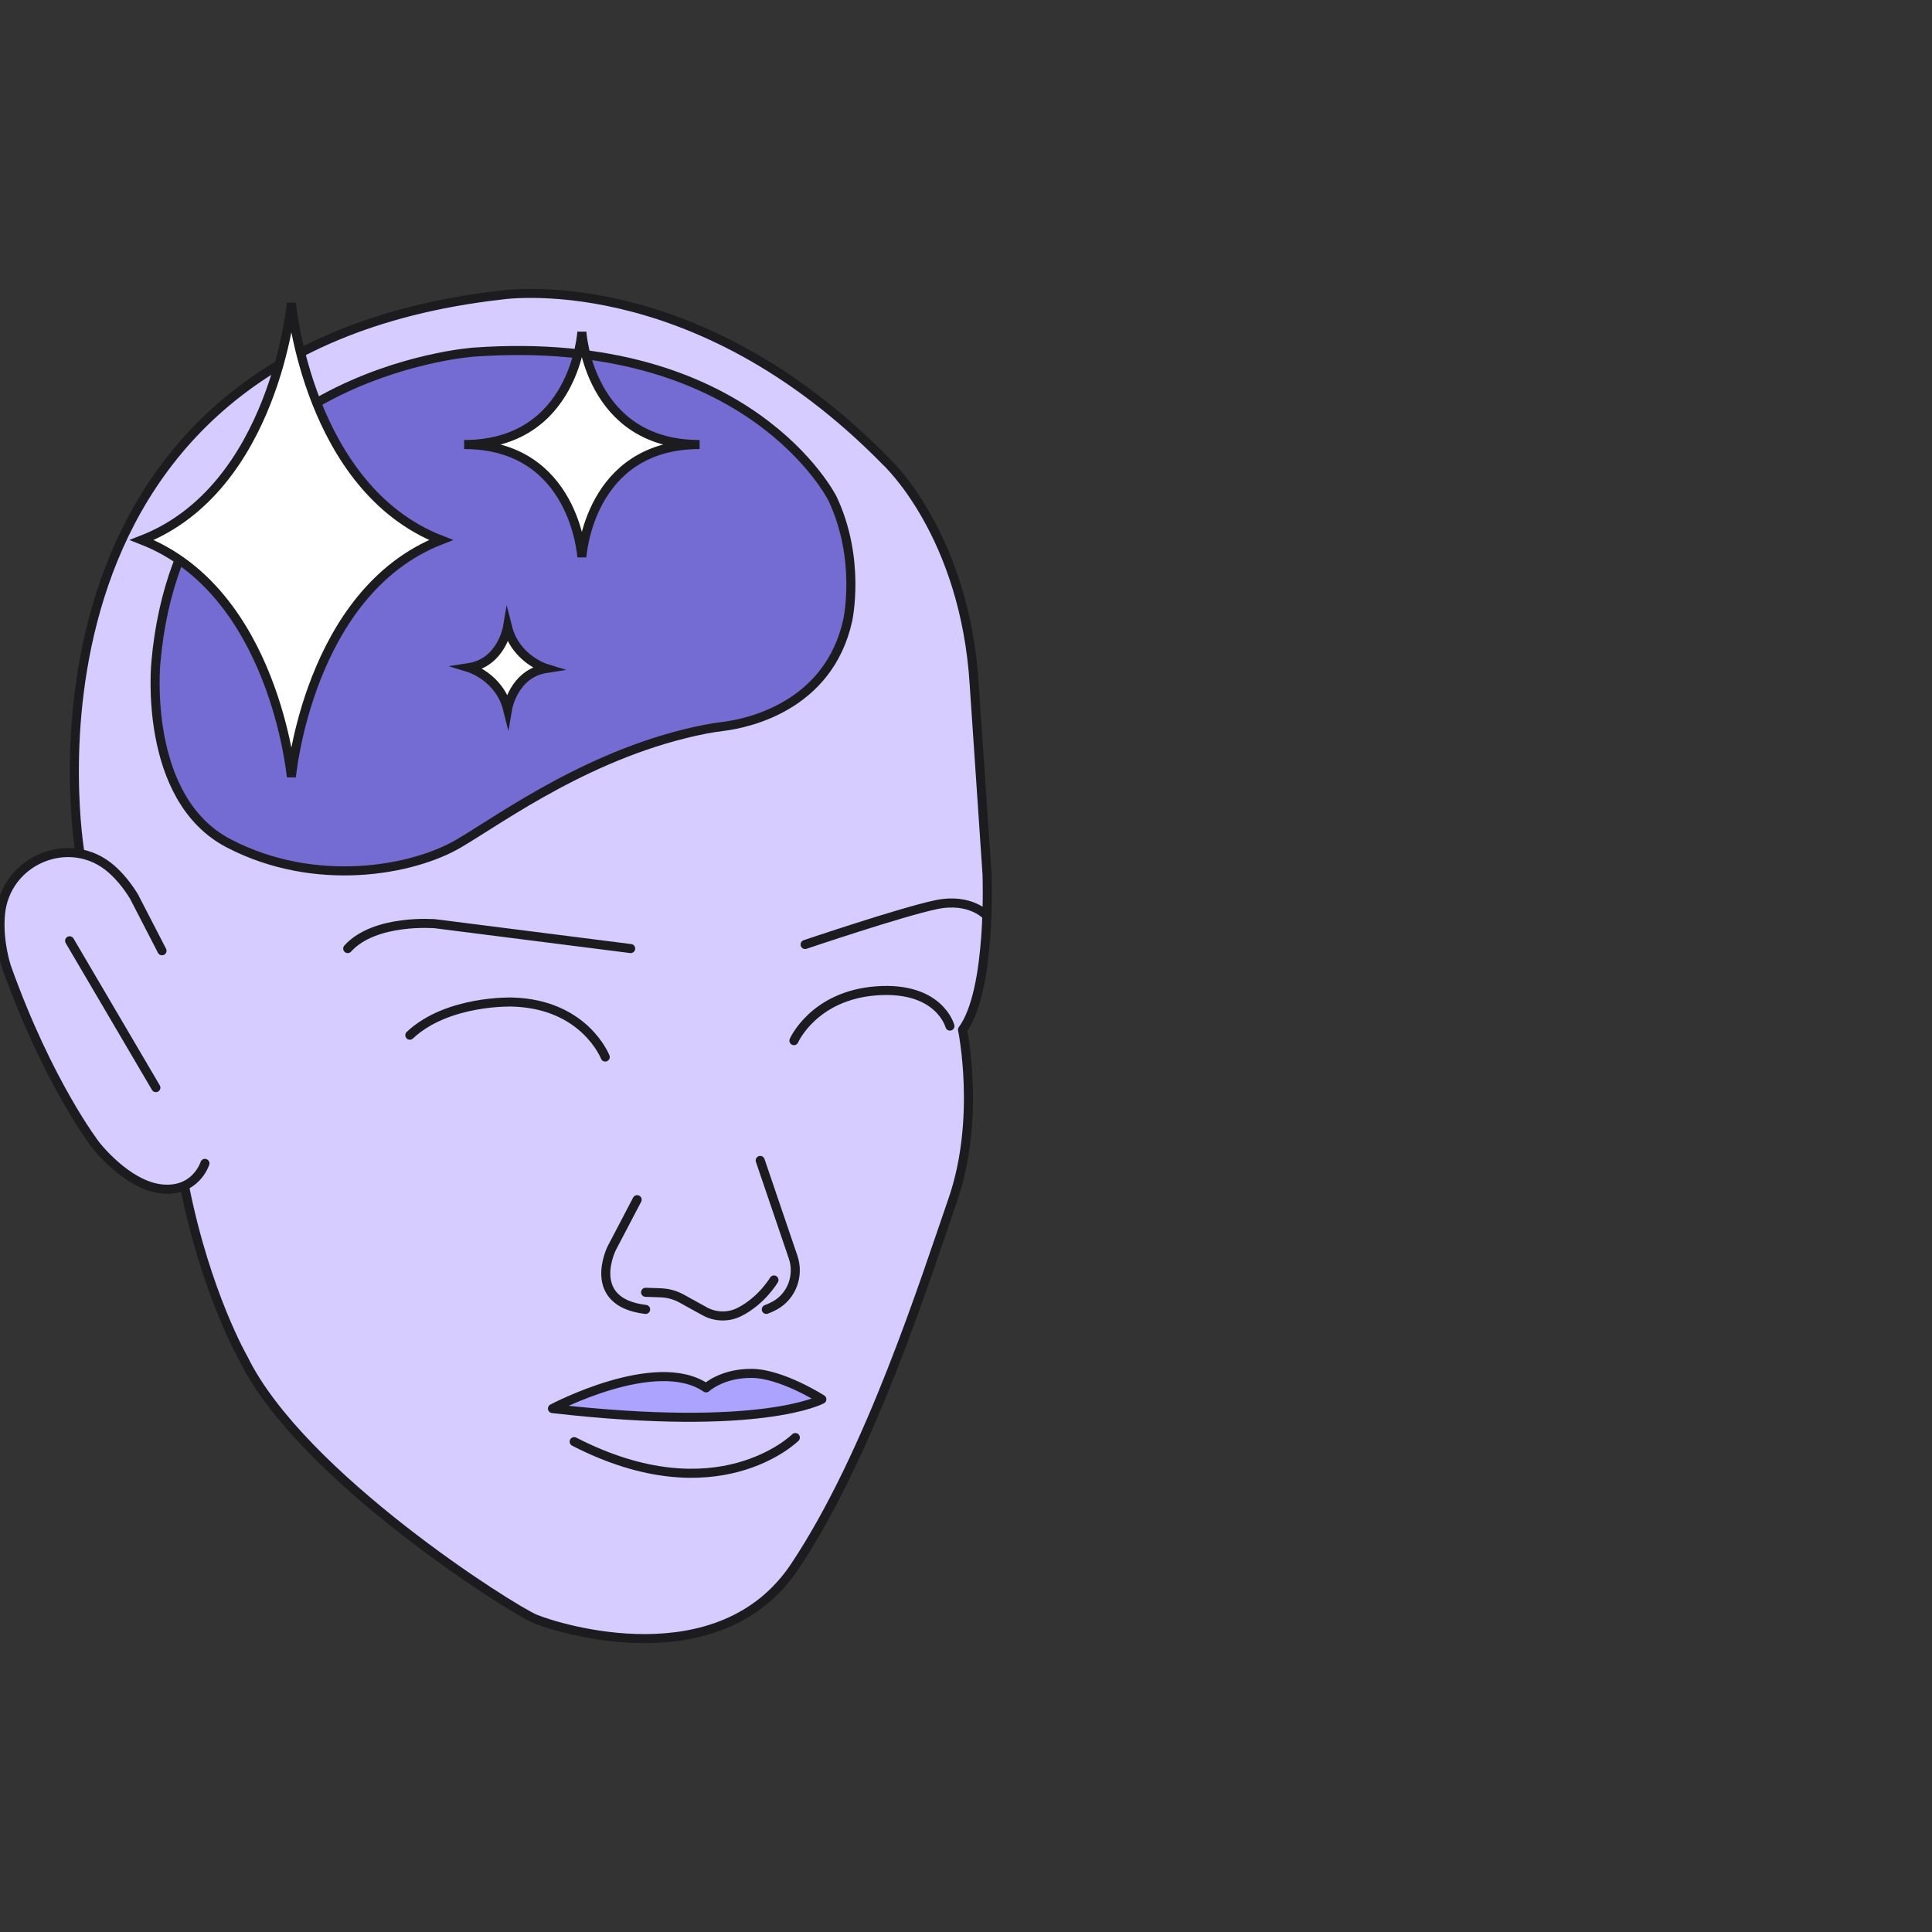 <svg width="160" height="160" viewBox="0 0 160 160" fill="none" xmlns="http://www.w3.org/2000/svg"><rect x="0" y="0" width="160" height="160" fill="#333333" stroke="none"/><g clip-path="url(#clip0_1709_18300)"><path d="M79.737 85.274C79.737 85.274 80.873 90.565 79.819 95.881L79.388 97.867L79.041 99.045L78.559 100.451L75.779 108.452L73.287 114.977C73.287 114.977 71.162 120.014 70.347 121.667C69.531 123.32 68.083 126.049 68.083 126.049C68.083 126.049 66.715 128.597 65.069 130.778C63.424 132.959 60.793 134.16 60.793 134.16C60.793 134.16 58.265 135.654 53.696 135.703C49.127 135.751 45.217 134.385 45.217 134.385L43.984 133.898L41.525 132.443L37.346 129.636L32.618 126.084L28.706 122.773C28.706 122.773 24.807 119.323 23.05 116.896C21.294 114.469 20.776 113.618 20.776 113.618C20.776 113.618 19.129 110.598 18.392 108.669C17.654 106.74 16.857 104.557 16.857 104.557L16.082 101.613L15.307 98.24C15.307 98.24 13.262 99.223 10.537 97.272C7.811 95.32 6.71 93.016 6.71 93.016L4.652 89.452C4.652 89.452 1.716 83.878 0.577 80.129C-0.561 76.38 0.089 73.636 1.807 72.125C3.525 70.615 5.207 70.624 5.207 70.624C5.207 70.624 5.925 70.496 6.688 70.702C6.688 70.702 5.864 65.981 6.29 60.441C6.715 54.9 7.474 52.378 7.474 52.378C7.474 52.378 8.757 46.269 11.99 41.184C15.223 36.1 21.336 29.036 33.779 25.849L37.949 24.948C37.949 24.948 43.255 23.886 47.313 24.487C51.37 25.089 54.166 25.95 54.166 25.95C54.166 25.95 59.52 27.663 63.465 30.216C67.41 32.769 71.079 35.971 71.079 35.971C71.079 35.971 74.753 39.088 76.497 42.307C78.241 45.525 79.116 48.15 79.116 48.15C79.116 48.15 80.484 52.07 80.722 56.935C80.959 61.8 81.293 65.388 81.293 65.388L81.765 72.368C81.765 72.368 81.984 75.943 81.368 80.286C80.753 84.629 79.737 85.272 79.737 85.272V85.274Z" fill="#D6CCFF"></path><path d="M68.932 41.273C68.932 41.273 62.05 27.526 39.206 29.163C39.206 29.163 15.017 30.846 12.908 54.833C12.908 54.833 11.75 66.116 18.956 69.853C26.162 73.592 34.211 72.078 37.991 69.853C41.636 67.708 49.073 62.214 58.443 60.383C58.94 60.286 59.441 60.214 59.942 60.151C61.769 59.922 68.603 58.586 70.199 51.38C70.199 51.38 71.324 46.329 68.932 41.272V41.273Z" fill="#746BD3"></path><path d="M67.966 115.878C67.966 115.878 63.01 118.671 45.75 116.627C45.75 116.627 52.088 113.502 55.959 114.078C55.959 114.078 57.53 114.264 58.471 114.929C58.471 114.929 60.164 113.511 62.882 113.801C65.599 114.09 67.966 115.879 67.966 115.879V115.878Z" fill="#ABA3FF"></path><path d="M16.971 96.344C16.971 96.344 16.209 98.784 13.334 98.455C10.458 98.125 7.914 94.813 7.914 94.813C7.914 94.813 3.988 89.736 0.558 80.13C0.558 80.13 -0.17 78.054 0.037 75.727C0.438 71.204 5.821 68.977 9.231 71.974C9.866 72.532 10.495 73.269 11.09 74.231L13.416 78.737" stroke="#1C1C1E" stroke-width="0.75" stroke-linecap="round" stroke-linejoin="round"></path><path d="M5.766 77.913L12.909 90.073" stroke="#1C1C1E" stroke-width="0.75" stroke-linecap="round" stroke-linejoin="round"></path><path d="M6.616 70.605C6.616 70.605 -0.517 29.266 41.413 24.446C41.413 24.446 57.356 21.859 73.369 38.207C73.369 38.207 79.93 44.205 80.685 56.764L81.741 72.37C81.741 72.37 82.133 82.02 79.712 85.275C79.712 85.275 81.244 92.639 78.897 99.401C76.55 106.163 72.053 120.384 65.823 129.727C59.592 139.069 46.267 134.872 44.327 134.075C42.387 133.277 24.943 122.259 20.181 112.551C20.181 112.551 17.065 107.183 15.282 98.24" stroke="#1C1C1E" stroke-width="0.75" stroke-linecap="round" stroke-linejoin="round"></path><path d="M81.729 75.846C81.729 75.846 80.389 74.332 77.555 74.915C74.721 75.498 66.676 78.219 66.676 78.219" stroke="#1C1C1E" stroke-width="0.75" stroke-linecap="round" stroke-linejoin="round"></path><path d="M52.23 78.556L36.049 76.501C36.049 76.501 31.046 76.065 28.797 78.556" stroke="#1C1C1E" stroke-width="0.75" stroke-linecap="round" stroke-linejoin="round"></path><path d="M78.668 84.975C78.668 84.975 77.804 81.68 72.597 82.056C67.39 82.432 65.75 86.182 65.75 86.182" stroke="#1C1C1E" stroke-width="0.75" stroke-linecap="round" stroke-linejoin="round"></path><path d="M50.123 87.539C50.123 87.539 48.419 83.146 42.42 82.985C42.42 82.985 37.06 82.799 33.941 85.73" stroke="#1C1C1E" stroke-width="0.75" stroke-linecap="round" stroke-linejoin="round"></path><path d="M62.957 96.103L65.681 104.105C66.201 105.635 65.576 107.344 64.159 108.122C63.949 108.237 63.717 108.344 63.461 108.44" stroke="#1C1C1E" stroke-width="0.75" stroke-linecap="round" stroke-linejoin="round"></path><path d="M52.765 99.353L50.655 103.381C50.655 103.381 48.438 107.836 53.466 108.441" stroke="#1C1C1E" stroke-width="0.75" stroke-linecap="round" stroke-linejoin="round"></path><path d="M64.096 106.002C64.096 106.002 63.09 107.726 61.216 108.661C60.308 109.115 59.232 109.082 58.345 108.59L56.455 107.545C55.92 107.25 55.325 107.085 54.714 107.065L53.465 107.022" stroke="#1C1C1E" stroke-width="0.75" stroke-linecap="round" stroke-linejoin="round"></path><path d="M68.061 115.883C68.061 115.883 63.079 118.643 45.754 116.652C45.754 116.652 54.338 112.091 58.477 114.938C58.477 114.938 59.776 113.718 62.256 113.737C64.737 113.756 68.062 115.883 68.062 115.883H68.061Z" stroke="#1C1C1E" stroke-width="0.75" stroke-linecap="round" stroke-linejoin="round"></path><path d="M65.867 119.053C65.867 119.053 59.384 125.476 47.551 119.391" stroke="#1C1C1E" stroke-width="0.75" stroke-linecap="round" stroke-linejoin="round"></path><path d="M68.936 41.273C68.936 41.273 62.053 27.526 39.209 29.163C39.209 29.163 15.021 30.846 12.912 54.833C12.912 54.833 11.754 66.116 18.959 69.853C26.165 73.591 34.215 72.078 37.995 69.853C41.64 67.708 49.077 62.214 58.447 60.383C58.944 60.286 59.444 60.214 59.946 60.151C61.773 59.921 68.607 58.586 70.203 51.38C70.203 51.38 71.328 46.329 68.936 41.272V41.273Z" stroke="#1C1C1E" stroke-width="0.75" stroke-linecap="round" stroke-linejoin="round"></path><path d="M57.937 36.814C48.74 36.814 48.187 27.488 48.187 27.488C48.187 27.488 47.635 36.814 38.438 36.814C47.635 36.814 48.187 46.139 48.187 46.139C48.187 46.139 48.74 36.814 57.937 36.814Z" fill="white" stroke="#1C1C1E" stroke-width="0.75" stroke-miterlimit="10"></path><path d="M11.746 44.72C22.742 49.004 24.13 64.348 24.13 64.348C24.13 64.348 25.518 49.004 36.514 44.72C25.518 40.435 24.13 25.091 24.13 25.091C24.13 25.091 22.742 40.435 11.746 44.72Z" fill="white" stroke="#1C1C1E" stroke-width="0.75" stroke-miterlimit="10"></path><path d="M42.032 58.714C42.032 58.714 42.523 55.782 45.228 55.359C45.228 55.359 42.7 54.587 42.032 51.938C42.032 51.938 41.541 54.869 38.836 55.292C38.836 55.292 41.364 56.065 42.032 58.714Z" fill="white" stroke="#1C1C1E" stroke-width="0.75" stroke-miterlimit="10"></path></g><defs><clipPath id="clip0_1709_18300"><rect width="160" height="160" fill="white"></rect></clipPath></defs></svg>